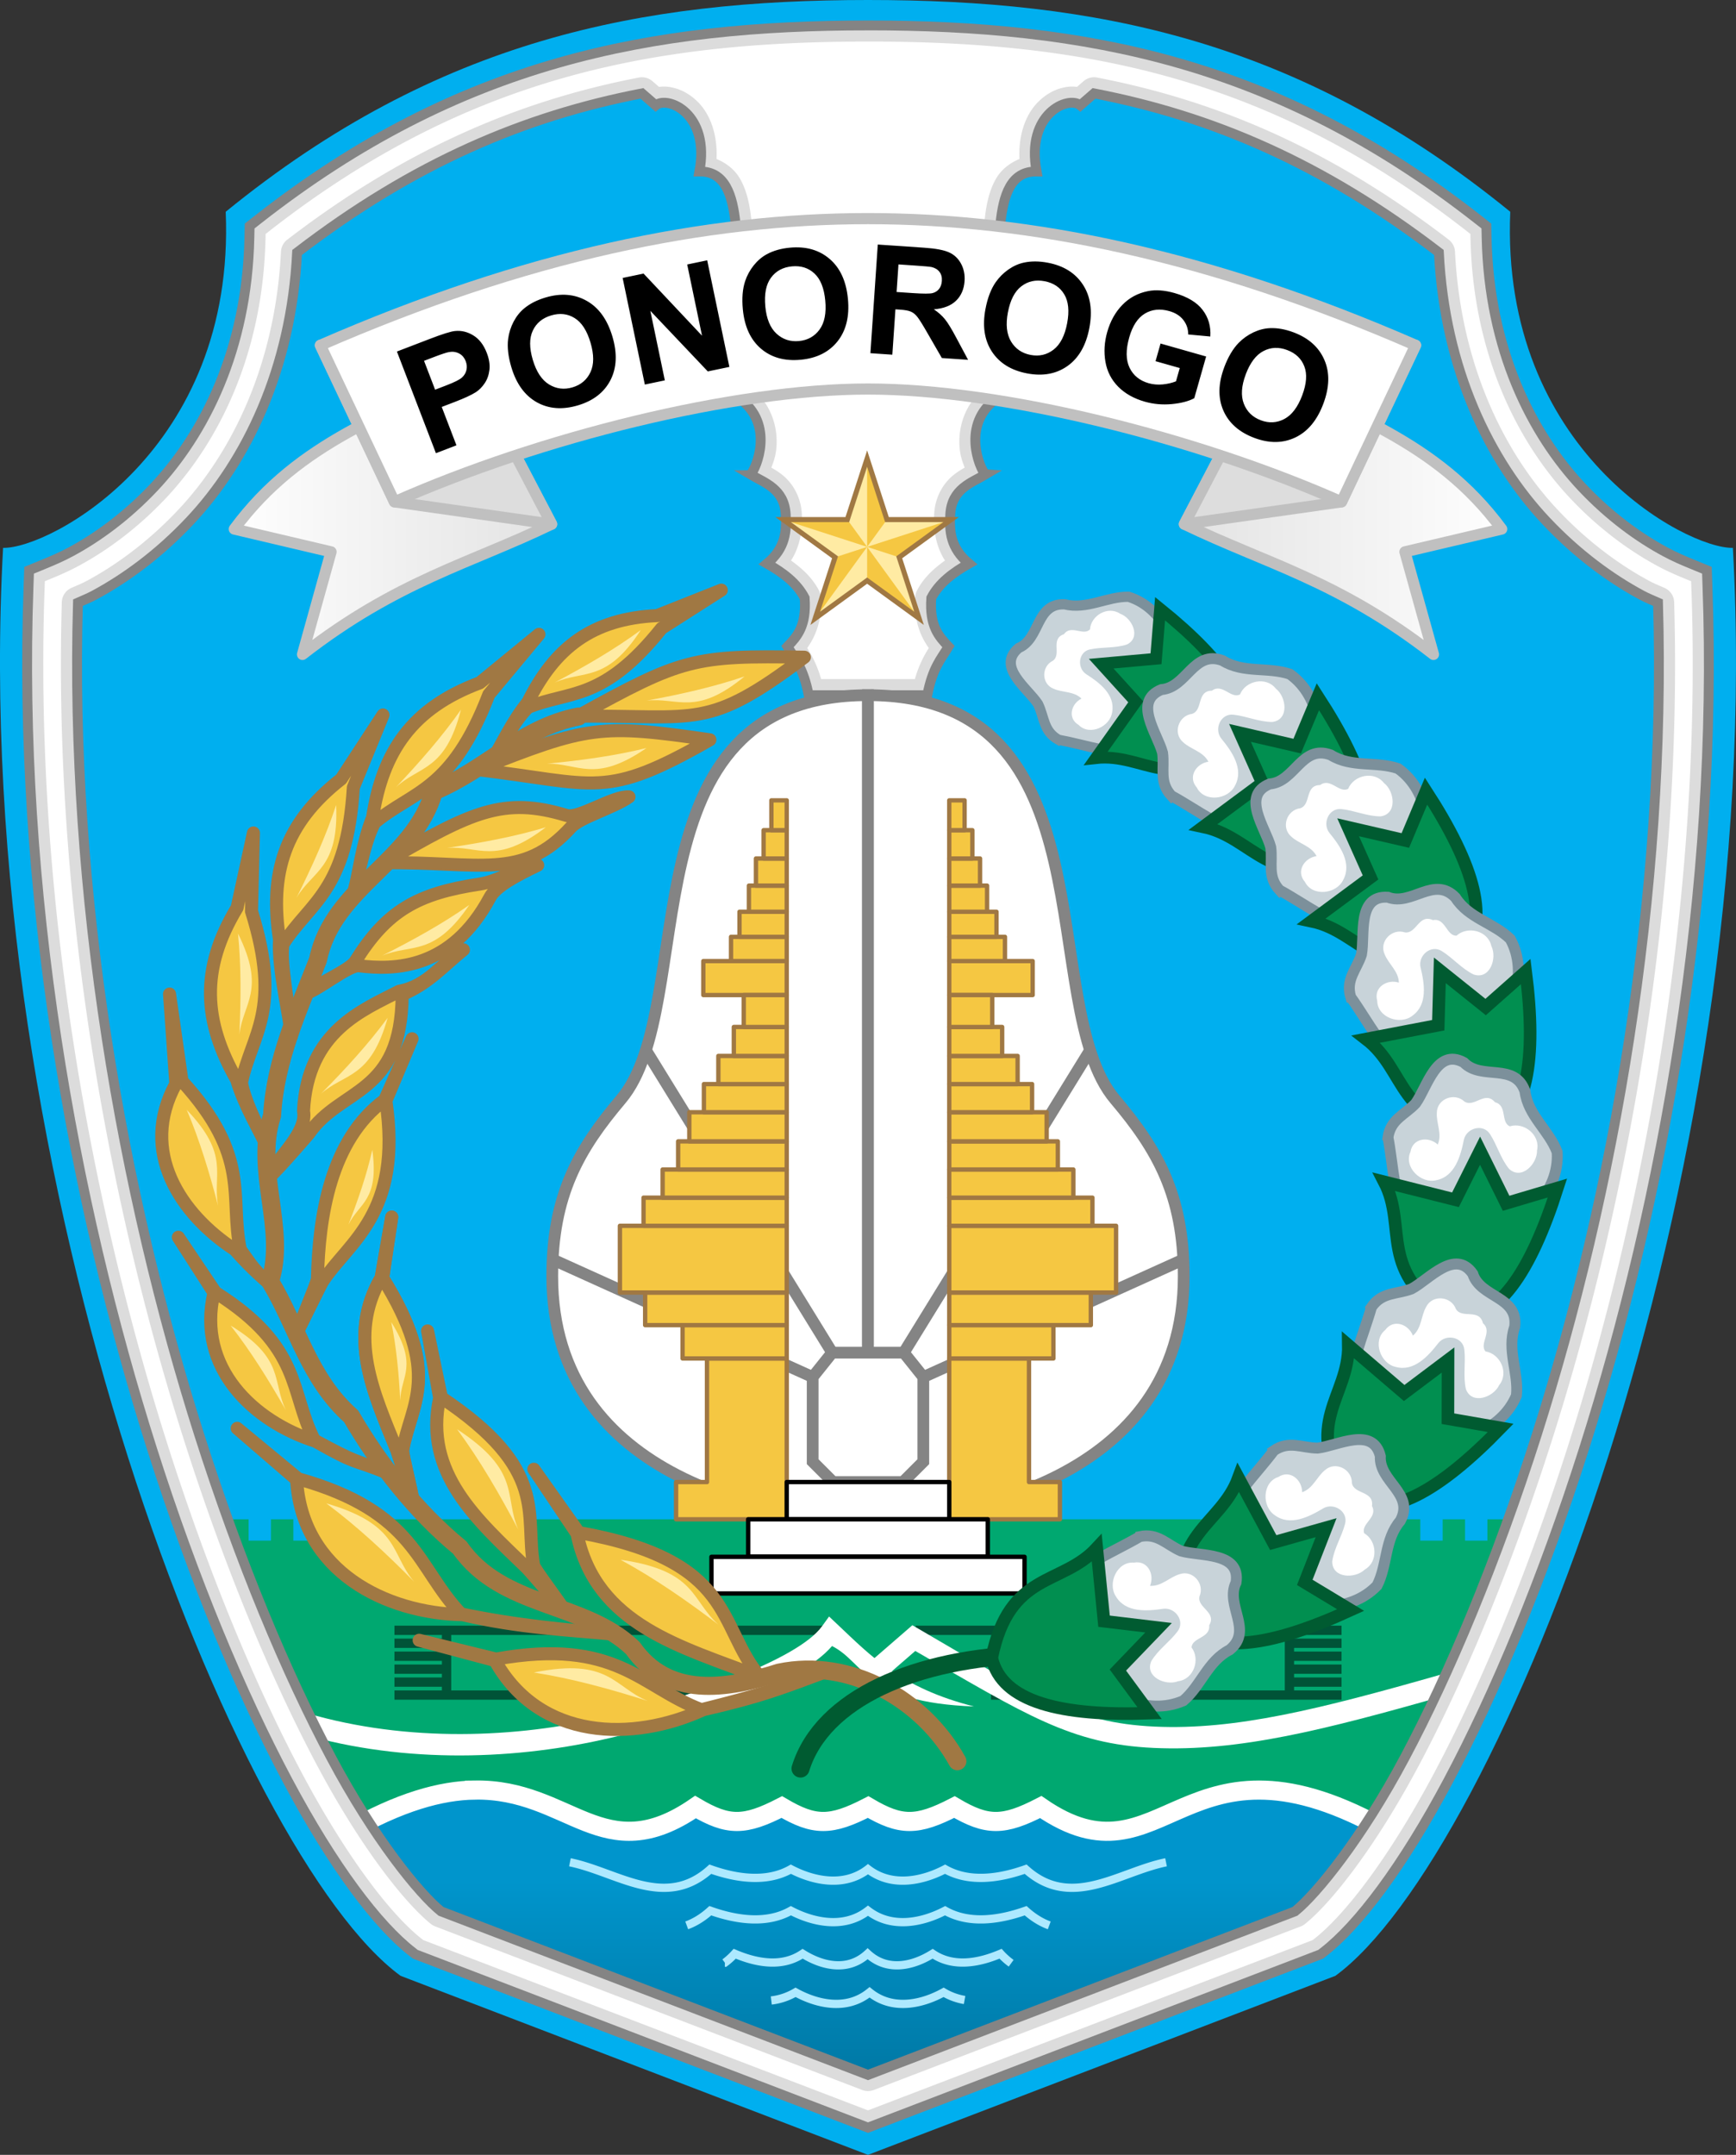 <?xml version="1.0" encoding="UTF-8" standalone="no"?>
<svg
   xmlns:dc="http://purl.org/dc/elements/1.1/"
   xmlns:cc="http://creativecommons.org/ns#"
   xmlns:rdf="http://www.w3.org/1999/02/22-rdf-syntax-ns#"
   xmlns:svg="http://www.w3.org/2000/svg"
   xmlns="http://www.w3.org/2000/svg"
   xmlns:xlink="http://www.w3.org/1999/xlink"
   xmlns:sodipodi="http://sodipodi.sourceforge.net/DTD/sodipodi-0.dtd"
   xmlns:inkscape="http://www.inkscape.org/namespaces/inkscape"
   width="399.628"
   height="495.987"
   viewBox="0 0 105.735 131.23"
   version="1.1"
   id="svg281"
   sodipodi:docname="Seal of Ponorogo Regency (1).svg"
   inkscape:version="1.0.1 (3bc2e813f5, 2020-09-07)">
  <rect x="0" y="0" width="105.735" height="131.23" fill="#333333" stroke="none"/>
  <sodipodi:namedview
     pagecolor="#ffffff"
     bordercolor="#666666"
     borderopacity="1"
     objecttolerance="10"
     gridtolerance="10"
     guidetolerance="10"
     inkscape:pageopacity="0"
     inkscape:pageshadow="2"
     inkscape:window-width="1366"
     inkscape:window-height="705"
     id="namedview283"
     showgrid="false"
     inkscape:zoom="0.90715071"
     inkscape:cx="273.47704"
     inkscape:cy="220.83214"
     inkscape:window-x="-8"
     inkscape:window-y="-8"
     inkscape:window-maximized="1"
     inkscape:current-layer="svg281" />
  <style
     id="style2"><![CDATA[.B{fill:#fff}.C{fill:#f5c742}.D{stroke:#005b31}.E{fill:#ffeba3}.F{fill:#c8d3d9}.G{stroke:#7c909b}.H{stroke-width:.665}.I{fill:#018f50}.J{stroke-width:.765}.K{stroke-linejoin:round}.L{stroke:#a07843}.M{stroke-width:.265}.N{fill-rule:evenodd}.O{opacity:.999}.P{stroke-width:.714}.Q{stroke-linecap:round}.R{stroke-width:.794}]]></style>
  <defs
     id="defs21">
    <linearGradient
       id="A"
       gradientUnits="userSpaceOnUse">
      <stop
         offset="0"
         stop-color="#fff"
         id="stop4" />
      <stop
         offset="1"
         stop-color="#dcdcdc"
         id="stop6" />
    </linearGradient>
    <linearGradient
       id="B"
       x1="396.852"
       y1="1038.55"
       x2="396.852"
       y2="973.866"
       gradientUnits="userSpaceOnUse"
       gradientTransform="matrix(0.265,0,0,0.265,-52.133,-143.553)">
      <stop
         offset="0"
         stop-color="#006c94"
         id="stop9" />
      <stop
         offset="1"
         stop-color="#0095cc"
         id="stop11" />
    </linearGradient>
    <linearGradient
       xlink:href="#A"
       id="C"
       x1="65.821"
       y1="174.944"
       x2="90.738"
       y2="174.944" />
    <linearGradient
       xlink:href="#A"
       id="D"
       x1="144.179"
       y1="174.944"
       x2="119.262"
       y2="174.944" />
    <path
       id="E"
       d="M95.194 226.284v7.525h-1.883v2.268h6.741v-2.268-7.525z" />
    <path
       id="F"
       d="M-13.936 237.13c-1.61.941-3.478 1.647-4.752 3.034-.923 1.65-.047 3.722 1.108 5.02 1.586 1.576 4.063 2.91 6.291 1.944 1.081-.917 1.487-2.418 2.821-3.099 1.467-1.189-.295-2.702.389-4.099.29-1.873-2.159-1.584-3.338-1.918-.892-.384-1.418-1.109-2.519-.883z" />
    <path
       id="G"
       d="M-16.56 237.83c-2.14 2.318-5.326 1.407-6.397 6.685.613 2.708 4.253 3.565 9.615 3.37l-1.933-2.627 2.478-2.577-3.321-.397z" />
    <path
       id="H"
       d="M-13.317 240.129c.291-.7-.146-1.569-.981-1.413-1.027-.084-1.63 1.269-1.093 2.066.591.99 1.892.893 2.877.746.733-.102 1.348.755.875 1.376-.487.644-1.185 1.115-1.6 1.811-.414.958.872 1.525 1.638 1.223.943-.117 1.365-1.323.813-2.055.036-.621 1.153-.561 1.074-1.346.479-.824-.749-1.065-.591-1.764.336-.768-.407-1.632-1.211-1.353-.628.186-1.096.752-1.8.709z" />
    <path
       id="I"
       d="M75.993 217.672l-.643 3.689c-2.085 3.568-.46 7.028.946 10.495.092.228.87 2.755.96 2.983.018-.232-.639-2.755-.6-2.972.499-2.828 2.442-4.588-1.218-10.487z" />
  </defs>
  <path
     d="M 52.867,0 C 39.105,0 26.684,2.355 13.747,12.897 14.362,27.436 3.004,33.435 0.188,33.364 c -2.136,38.931 14.354,79.762 24.209,86.962 l 28.47,10.904 28.469,-10.904 C 91.191,113.127 107.681,72.295 105.545,33.364 102.729,33.434 91.371,27.436 91.986,12.897 79.049,2.355 66.629,0 52.866,0 Z"
     fill="#00afef"
     id="path23" />
  <path
     d="m 16.505,92.524 v 1.301 h -1.363 v -1.301 h -2.856 c 2.087,5.879 4.349,11.056 6.564,15.22 a 57.67,57.67 0 0 0 2.236,3.846 H 84.65 c 0.733,-1.154 1.486,-2.437 2.236,-3.846 2.215,-4.164 4.477,-9.341 6.564,-15.22 h -2.856 v 1.301 h -1.363 v -1.301 h -1.363 v 1.301 H 86.505 V 92.524 H 19.231 v 1.301 h -1.364 v -1.301 z"
     fill="#00a870"
     class="N"
     id="path25" />
  <g
     id="g1313">
    <path
       d="m 28.908,109.013 c -2.034,0.033 -4.536,0.695 -7.82,2.581 1.928,3.033 3.72,5.146 4.95,6.097 l 26.83,10.275 26.83,-10.275 c 1.23,-0.953 3.024,-3.068 4.954,-6.104 -12.652,-7.257 -13.658,3.701 -21.262,-1.539 -2.277,1.171 -3.266,1.171 -5.257,0 -2.277,1.171 -3.266,1.171 -5.257,0 -2.277,1.171 -3.266,1.171 -5.257,0 -2.277,1.171 -3.266,1.171 -5.257,0 -5.633,3.882 -7.644,-1.128 -13.454,-1.035 z"
       fill="url(#B)"
       stroke="#ffffff"
       stroke-width="1.165"
       id="path27"
       style="fill:url(#B)" />
    <path
       d="m 34.713,113.412 c 2.863,0.58 5.774,2.928 8.551,0.421 1.544,0.547 3.404,0.849 4.907,0 1.255,0.658 3.178,1.168 4.696,0 1.519,1.168 3.441,0.658 4.696,0 1.503,0.849 3.362,0.547 4.907,0 2.778,2.507 5.689,0.159 8.551,-0.421 m -29.195,3.843 c 0.483,-0.178 0.962,-0.465 1.438,-0.894 1.544,0.547 3.404,0.849 4.907,0 1.255,0.658 3.178,1.168 4.696,0 1.519,1.168 3.441,0.658 4.696,0 1.503,0.849 3.362,0.547 4.907,0 0.476,0.429 0.956,0.716 1.438,0.894 m -19.758,2.273 a 4.33,4.33 0 0 0 0.601,-0.546 c 1.302,0.554 2.869,0.86 4.136,0 1.058,0.666 2.679,1.182 3.959,0 1.28,1.182 2.901,0.666 3.959,0 1.267,0.86 2.834,0.554 4.136,0 a 4.27,4.27 0 0 0 0.646,0.579 m -14.61,2.268 a 3.8,3.8 0 0 0 1.478,-0.498 c 1.205,0.666 3.051,1.182 4.509,0 1.458,1.182 3.304,0.666 4.509,0 0.404,0.24 0.834,0.39 1.277,0.468"
       stroke="#ade9ff"
       stroke-width="0.503"
       id="path29"
       style="fill:none" />
  </g>
  <g
     id="g1303">
    <path
       d="M 81.708,103.229 H 60.359 m 21.349,-0.789 h -3.172 m 3.172,-1.577 h -3.172 m 3.172,0.788 h -3.172"
       class="O"
       id="path31"
       style="fill:none;stroke:#005337;stroke-width:0.566" />
    <path
       d="m 81.708,100.074 h -3.172 m 3.172,-0.789 h -25.94 m 22.768,0 v 3.943 m -54.51,0.001 h 18.79"
       class="O"
       id="path33"
       style="fill:none;stroke:#005337;stroke-width:0.566" />
    <path
       d="m 24.026,102.44 h 3.172 m -3.172,-1.577 h 3.172 m -3.172,0.788 h 3.172 m -3.172,-1.577 h 3.172 m -3.172,-0.789 h 27.026 m -23.854,0 v 3.943"
       class="O"
       id="path35"
       style="fill:none;stroke:#005337;stroke-width:0.566" />
  </g>
  <g
     class="B"
     id="g45"
     transform="translate(-52.133,-143.553)">
    <path
       d="m 102.629,241.998 -0.434,0.6 c -1.463,2.026 -8.099,4.397 -13.639,5.629 -5.54,1.232 -12.213,1.407 -18.301,-0.516 l -0.393,1.24 c 6.368,2.011 13.245,1.819 18.975,0.545 5.396,-1.2 11.919,-3.299 13.973,-5.701 2.023,1.023 1.984,3.438 8.647,3.68 -4.475,-1.125 -6.333,-3.129 -8.289,-4.969 z"
       id="path41" />
    <path
       d="m 107.703,242.529 -2.395,2.076 0.852,0.982 1.721,-1.492 c 6.716,3.867 9.472,5.677 14.529,5.906 5.178,0.234 10.409,-1.099 17.807,-3.205 l -0.355,-1.252 c -7.38,2.102 -12.477,3.381 -17.391,3.158 -4.914,-0.223 -7.492,-1.929 -14.365,-5.939 z"
       id="path43" />
  </g>
  <g
     id="g1240">
    <path
       d="m 52.867,1.549 c -13.204,0 -24.852,2.184 -37.101,11.775 l -0.561,0.44 -0.016,0.711 C 15.046,21.279 12.45,26.413 9.382,29.672 7.701,31.458 5.916,32.743 4.314,33.604 3.74,33.912 3.237,34.127 2.666,34.362 l -0.895,0.367 -0.033,0.965 c -0.674,18.505 2.688,37.369 7.533,52.582 2.519,7.91 5.411,14.829 8.254,20.174 2.785,5.235 5.496,8.803 7.594,10.427 l 0.174,0.137 27.574,10.558 27.575,-10.559 0.174,-0.137 c 2.098,-1.624 4.809,-5.192 7.594,-10.427 2.843,-5.345 5.734,-12.263 8.254,-20.174 4.845,-15.214 8.207,-34.077 7.533,-52.582 l -0.033,-0.965 -0.895,-0.367 c -0.571,-0.235 -1.075,-0.45 -1.648,-0.758 -1.602,-0.861 -3.388,-2.146 -5.068,-3.932 -3.068,-3.259 -5.664,-8.393 -5.807,-15.197 L 90.53,13.763 89.969,13.323 C 77.719,3.732 66.071,1.548 52.867,1.548 Z m -13.769,4.138 0.837,0.727 c 0.713,-0.608 3.334,0.496 2.663,4.03 1.56,-0.024 2.024,1.414 2.208,3.225 l 0.596,10.9 c 1.787,1.708 0.473,4.31 0.296,4.32 0.871,0.518 2.07,0.873 2.157,2.444 0.057,1.03 -0.007,2.043 -1.138,2.989 0.948,0.541 1.805,1.159 2.294,2.093 0.12,1.714 -0.459,2.346 -1.049,2.962 0.46,0.774 0.959,1.256 1.294,2.961 h 3.611 3.61 c 0.336,-1.705 0.835,-2.187 1.294,-2.961 -0.59,-0.616 -1.169,-1.248 -1.049,-2.962 0.489,-0.934 1.347,-1.552 2.294,-2.093 -1.131,-0.946 -1.195,-1.959 -1.138,-2.989 0.087,-1.571 1.286,-1.926 2.157,-2.444 -0.177,-0.011 -1.491,-2.612 0.296,-4.32 l 0.596,-10.9 c 0.184,-1.811 0.648,-3.249 2.208,-3.225 -0.671,-3.534 1.95,-4.638 2.663,-4.03 l 0.837,-0.727 c 7.124,1.375 13.878,4.219 21.002,9.688 0.356,7.114 3.1,12.709 6.529,16.351 1.913,2.032 3.949,3.511 5.83,4.522 0.366,0.196 0.662,0.307 0.989,0.453 0.519,17.784 -2.713,35.999 -7.383,50.664 -2.471,7.759 -5.308,14.533 -8.043,19.674 -2.613,4.912 -5.363,8.295 -6.687,9.361 L 52.867,126.361 26.861,116.4 c -1.325,-1.066 -4.074,-4.449 -6.687,-9.361 C 17.439,101.899 14.602,95.125 12.131,87.365 7.461,72.7 4.229,54.484 4.748,36.701 5.075,36.554 5.371,36.444 5.737,36.248 7.618,35.237 9.654,33.759 11.567,31.726 14.996,28.083 17.74,22.488 18.096,15.375 25.22,9.906 31.975,7.062 39.098,5.687 Z"
       fill="#dcdcdc"
       stroke="#848484"
       stroke-width="0.6"
       id="path47" />
    <path
       d="m 52.867,2.531 c -13.096,0 -24.427,2.117 -36.496,11.566 l -0.194,0.152 -0.005,0.246 C 16.024,21.538 13.329,26.911 10.098,30.344 8.34,32.211 6.473,33.558 4.779,34.468 4.162,34.8 3.618,35.031 3.04,35.269 L 2.731,35.396 2.72,35.727 c -0.668,18.364 2.674,37.135 7.487,52.251 2.504,7.861 5.377,14.733 8.185,20.011 2.748,5.165 5.457,8.663 7.328,10.112 l 0.064,0.05 27.083,10.369 27.084,-10.37 0.056,-0.044 c 1.879,-1.454 4.588,-4.952 7.335,-10.117 2.808,-5.278 5.681,-12.15 8.185,-20.011 4.814,-15.115 8.156,-33.887 7.487,-52.248 l -0.011,-0.333 -0.307,-0.126 c -0.579,-0.238 -1.123,-0.47 -1.74,-0.802 -1.693,-0.91 -3.561,-2.257 -5.319,-4.124 -3.231,-3.433 -5.926,-8.806 -6.074,-15.849 V 14.495 L 89.558,14.249 89.364,14.097 89.363,14.096 C 77.295,4.648 65.963,2.53 52.868,2.53 Z M 39.082,4.706 a 0.98,0.98 0 0 1 0.659,0.24 l 0.397,0.345 a 2.31,2.31 0 0 1 0.817,0.04 c 0.536,0.117 1.058,0.398 1.514,0.841 0.76,0.739 1.243,1.963 1.173,3.512 0.613,0.246 1.128,0.673 1.428,1.197 0.462,0.805 0.615,1.727 0.713,2.689 a 0.98,0.98 0 0 1 0.004,0.045 l 0.58,10.608 c 0.866,1.055 1.033,2.326 0.892,3.285 -0.057,0.388 -0.171,0.677 -0.278,0.971 0.23,0.132 0.473,0.277 0.719,0.483 0.57,0.476 1.079,1.287 1.136,2.317 0.045,0.825 -0.039,1.889 -0.657,2.856 0.66,0.474 1.283,1.023 1.703,1.824 a 0.98,0.98 0 0 1 0.11,0.387 c 0.102,1.45 -0.346,2.445 -0.828,3.119 a 6.96,6.96 0 0 1 0.847,1.891 h 2.856 2.857 a 6.96,6.96 0 0 1 0.847,-1.891 c -0.483,-0.674 -0.93,-1.669 -0.828,-3.119 a 0.98,0.98 0 0 1 0.11,-0.387 c 0.42,-0.802 1.044,-1.35 1.703,-1.824 -0.619,-0.967 -0.703,-2.031 -0.657,-2.856 0.057,-1.03 0.565,-1.841 1.136,-2.317 0.246,-0.205 0.488,-0.35 0.719,-0.483 -0.106,-0.294 -0.221,-0.583 -0.278,-0.971 -0.141,-0.958 0.026,-2.23 0.892,-3.285 l 0.58,-10.608 a 0.98,0.98 0 0 1 0.004,-0.045 c 0.098,-0.962 0.251,-1.884 0.713,-2.689 0.3,-0.523 0.815,-0.951 1.428,-1.197 -0.071,-1.549 0.412,-2.773 1.173,-3.512 0.456,-0.443 0.979,-0.724 1.514,-0.841 a 2.31,2.31 0 0 1 0.817,-0.04 l 0.397,-0.345 a 0.98,0.98 0 0 1 0.829,-0.223 c 7.257,1.401 14.183,4.322 21.414,9.873 a 0.98,0.98 0 0 1 0.383,0.73 c 0.344,6.888 2.999,12.26 6.263,15.728 1.838,1.952 3.791,3.368 5.58,4.329 0.305,0.164 0.565,0.261 0.926,0.423 a 0.98,0.98 0 0 1 0.579,0.867 c 0.523,17.922 -2.727,36.226 -7.429,50.991 -2.487,7.809 -5.341,14.629 -8.112,19.837 -2.659,4.999 -5.341,8.379 -6.938,9.665 a 0.98,0.98 0 0 1 -0.265,0.152 l -26.006,9.961 a 0.98,0.98 0 0 1 -0.703,0 l -26.006,-9.961 a 0.98,0.98 0 0 1 -0.265,-0.152 C 24.647,115.88 21.965,112.5 19.306,107.501 16.536,102.293 13.681,95.474 11.194,87.664 6.492,72.9 3.242,54.595 3.765,36.673 a 0.98,0.98 0 0 1 0.579,-0.867 c 0.361,-0.162 0.621,-0.259 0.926,-0.423 1.789,-0.962 3.742,-2.377 5.58,-4.329 3.264,-3.468 5.918,-8.84 6.263,-15.728 a 0.98,0.98 0 0 1 0.383,-0.73 C 24.727,9.044 31.653,6.123 38.91,4.723 a 0.98,0.98 0 0 1 0.171,-0.018 z"
       class="B"
       id="path49" />
  </g>
  <g
     id="g1290">
    <g
       stroke="#c0c0c0"
       stroke-width="0.679"
       class="K"
       id="g61"
       transform="translate(-52.133,-143.553)">
      <path
         d="m 80.803,166.054 4.929,9.42 c -4.963,2.4 -9.395,3.438 -15.175,7.933 l 1.74,-6.247 -5.896,-1.388 c 4.032,-5.462 9.457,-6.894 14.402,-9.718 z"
         fill="url(#C)"
         id="path51"
         style="fill:url(#C)" />
      <path
         d="m 71.647,164.579 4.511,9.536 9.574,1.359 -4.929,-9.42 z"
         fill="#dddddd"
         id="path53" />
      <path
         d="m 129.197,166.054 -4.929,9.42 c 4.963,2.4 9.395,3.438 15.175,7.933 l -1.74,-6.247 5.896,-1.388 c -4.032,-5.462 -9.457,-6.894 -14.402,-9.718 z"
         fill="url(#D)"
         id="path55"
         style="fill:url(#D)" />
      <path
         d="m 138.353,164.579 -4.511,9.536 -9.574,1.359 4.929,-9.42 z"
         fill="#dddddd"
         id="path57" />
      <path
         d="m 105,156.867 c -9.895,0 -20.773,2.229 -33.353,7.713 l 4.511,9.536 c 8.898,-3.944 20.69,-6.872 28.842,-6.872 8.152,0 19.944,2.928 28.842,6.872 l 4.511,-9.536 c -12.58,-5.483 -23.458,-7.713 -33.353,-7.713 z"
         class="B"
         id="path59" />
    </g>
    <path
       d="m 26.551,27.599 -2.376,-6.191 2.006,-0.77 q 1.14,-0.438 1.522,-0.478 0.586,-0.065 1.125,0.266 0.537,0.327 0.821,1.066 0.219,0.57 0.161,1.038 -0.058,0.468 -0.293,0.815 -0.232,0.341 -0.534,0.539 -0.414,0.26 -1.263,0.586 l -0.815,0.313 0.896,2.336 z m -0.724,-5.624 0.674,1.757 0.684,-0.263 q 0.739,-0.284 0.951,-0.476 0.212,-0.193 0.272,-0.453 0.064,-0.262 -0.041,-0.537 -0.13,-0.338 -0.412,-0.481 -0.283,-0.143 -0.608,-0.082 -0.24,0.044 -0.916,0.303 z m 5.316,0.381 q -0.288,-0.971 -0.194,-1.717 0.073,-0.55 0.331,-1.047 0.263,-0.498 0.654,-0.817 0.519,-0.428 1.296,-0.658 1.405,-0.417 2.505,0.205 1.104,0.621 1.565,2.173 0.457,1.539 -0.121,2.66 -0.579,1.116 -1.98,1.532 -1.418,0.421 -2.511,-0.193 -1.094,-0.619 -1.545,-2.137 z m 1.31,-0.436 q 0.321,1.08 0.985,1.491 0.664,0.407 1.431,0.179 0.768,-0.228 1.094,-0.924 0.33,-0.702 10e-4,-1.808 -0.324,-1.093 -0.966,-1.488 -0.637,-0.396 -1.43,-0.16 -0.794,0.236 -1.117,0.926 -0.325,0.686 10e-4,1.783 z m 6.822,1.499 -1.352,-6.492 1.275,-0.266 3.56,3.782 -0.903,-4.336 1.218,-0.254 1.352,6.492 -1.315,0.274 -3.499,-3.689 0.882,4.234 z m 5.969,-4.579 q -0.096,-1.009 0.141,-1.722 0.177,-0.526 0.527,-0.963 0.354,-0.438 0.799,-0.676 0.592,-0.32 1.398,-0.396 1.459,-0.138 2.419,0.684 0.964,0.822 1.117,2.434 0.152,1.599 -0.632,2.586 -0.784,0.983 -2.238,1.121 -1.473,0.14 -2.427,-0.674 -0.955,-0.818 -1.104,-2.395 z m 1.369,-0.175 q 0.106,1.121 0.679,1.653 0.573,0.527 1.37,0.452 0.797,-0.076 1.252,-0.696 0.459,-0.625 0.35,-1.773 -0.108,-1.135 -0.66,-1.646 -0.548,-0.511 -1.372,-0.433 -0.824,0.078 -1.275,0.693 -0.451,0.611 -0.343,1.75 z m 6.401,2.844 0.449,-6.616 2.812,0.191 q 1.061,0.072 1.527,0.285 0.471,0.209 0.729,0.684 0.258,0.475 0.218,1.062 -0.051,0.745 -0.521,1.202 -0.471,0.453 -1.35,0.52 0.416,0.282 0.675,0.604 0.264,0.322 0.69,1.126 l 0.72,1.346 -1.598,-0.109 -0.868,-1.505 Q 56.035,19.492 55.859,19.281 55.683,19.065 55.476,18.978 55.269,18.887 54.809,18.856 L 54.538,18.838 54.35,21.6 Z m 1.595,-3.727 0.988,0.067 q 0.961,0.065 1.206,0 0.245,-0.065 0.394,-0.254 0.149,-0.189 0.169,-0.487 0.023,-0.334 -0.144,-0.549 -0.162,-0.22 -0.483,-0.296 -0.161,-0.034 -0.973,-0.089 l -1.043,-0.071 z m 5.415,1.027 q 0.189,-0.995 0.615,-1.614 0.317,-0.455 0.774,-0.778 0.462,-0.322 0.956,-0.426 0.658,-0.142 1.453,0.009 1.44,0.274 2.132,1.331 0.697,1.058 0.394,2.649 -0.3,1.578 -1.327,2.308 -1.027,0.726 -2.462,0.453 -1.453,-0.276 -2.143,-1.324 -0.689,-1.052 -0.393,-2.607 z m 1.364,0.213 q -0.21,1.107 0.192,1.777 0.403,0.666 1.19,0.816 0.787,0.15 1.396,-0.319 0.615,-0.473 0.83,-1.606 0.213,-1.12 -0.176,-1.765 -0.384,-0.644 -1.197,-0.799 -0.813,-0.155 -1.417,0.311 -0.603,0.461 -0.817,1.585 z m 8.993,2.974 0.305,-1.075 2.776,0.789 -0.722,2.541 q -0.516,0.277 -1.371,0.358 -0.85,0.078 -1.638,-0.146 -1.001,-0.284 -1.626,-0.914 -0.624,-0.634 -0.777,-1.519 -0.152,-0.89 0.109,-1.808 0.283,-0.996 0.921,-1.652 0.638,-0.656 1.56,-0.84 0.704,-0.143 1.618,0.116 1.188,0.338 1.711,1.027 0.529,0.686 0.471,1.62 l -1.347,-0.124 q -10e-4,-0.508 -0.299,-0.884 -0.292,-0.379 -0.849,-0.538 -0.844,-0.24 -1.497,0.153 -0.648,0.394 -0.947,1.447 -0.323,1.136 0.02,1.849 0.344,0.709 1.162,0.942 0.405,0.115 0.854,0.073 0.455,-0.045 0.811,-0.188 l 0.23,-0.809 z m 4.186,0.363 q 0.357,-0.948 0.883,-1.485 0.39,-0.394 0.896,-0.634 0.51,-0.238 1.015,-0.256 0.672,-0.027 1.43,0.258 1.372,0.516 1.873,1.677 0.505,1.162 -0.066,2.677 -0.566,1.503 -1.703,2.046 -1.136,0.539 -2.503,0.024 -1.384,-0.521 -1.884,-1.671 -0.498,-1.154 0.06,-2.636 z m 1.307,0.444 q -0.397,1.054 -0.116,1.784 0.283,0.725 1.032,1.007 0.749,0.282 1.43,-0.075 0.687,-0.36 1.093,-1.44 0.402,-1.067 0.129,-1.769 -0.268,-0.7 -1.043,-0.992 -0.775,-0.292 -1.45,0.063 -0.673,0.351 -1.077,1.422 z"
       id="path63" />
    <g
       id="g1261">
      <g
         transform="matrix(1.161,0,0,1.161,-69.09,-167.62)"
         id="g101">
        <path
           d="m 101.013,171.871 2.385,1.758 -10e-4,0.004"
           class="E"
           id="path65" />
        <path
           d="m 103.982,171.866 -2.984,-0.006 0.015,0.011 2.384,1.762 -0.871,2.93 0.019,-0.012 2.45,-1.762 0.004,-0.004 2.476,1.671 -0.002,-0.005 -0.911,-2.849 h 0.001 l 2.435,-1.738 0.004,-0.003 -2.975,0.006 h -0.007 l -1.021,-2.915 -0.004,0.014 -1.011,2.897 z"
           class="B"
           id="path67" />
        <path
           d="m 104.999,168.952 -0.004,0.014 v 4.147 l 1.033,-1.246 h -0.007 z"
           class="C"
           id="path69" />
        <g
           class="E"
           id="g75">
          <path
             d="m 101.013,171.871 2.385,1.758 -10e-4,0.004 1.598,-0.517 v -0.003 z"
             id="path71" />
          <path
             d="m 104.994,173.112 v -4.147 l -1.011,2.897 1.008,1.25 z"
             id="path73" />
        </g>
        <path
           d="m 103.982,171.866 -2.984,-0.006 0.015,0.011 3.979,1.241 -1.008,-1.25 z"
           class="C"
           id="path77" />
        <path
           d="m 109.002,171.86 -2.975,0.006 -1.03,1.243 4.001,-1.246 z"
           class="E"
           id="path79" />
        <path
           d="m 104.994,173.112 v 0 l 1.569,0.489 2.435,-1.738 -4.001,1.246 z"
           class="C"
           id="path81" />
        <path
           d="m 106.563,173.601 -1.569,-0.489 v 0.003 l 2.478,3.335 -0.911,-2.849 z"
           class="E"
           id="path83" />
        <g
           class="C"
           id="g89">
          <path
             d="m 104.994,174.788 0.004,-0.004 2.476,1.671 -0.002,-0.005 -2.478,-3.335 z"
             id="path85" />
          <path
             d="m 103.396,173.633 -0.871,2.93 0.019,-0.012 2.442,-3.432 z"
             id="path87" />
        </g>
        <path
           d="m 102.544,176.55 2.45,-1.762 v -1.672 l -0.008,0.003 z"
           class="E"
           id="path91" />
        <g
           class="N"
           id="g97">
          <path
             d="m 105,168.43 -1.04,3.201 h -3.366 l 2.723,1.978 -1.04,3.201 2.723,-1.979 2.723,1.979 -1.04,-3.201 2.723,-1.978 h -3.366 z"
             class="C"
             id="path93" />
          <path
             d="m 105,168.43 -1.04,3.201 1.04,1.431 -4.406,-1.431 2.723,1.978 1.683,-0.547 -2.723,3.748 2.723,-1.979 v -1.769 l 2.723,3.748 -1.04,-3.201 -1.683,-0.547 4.406,-1.431 h -3.366 l -1.04,1.431 z"
             class="E"
             id="path95" />
        </g>
        <path
           d="m 100.594,171.631 h 3.366 l 1.04,-3.201 1.04,3.201 h 3.366 l -2.723,1.978 1.04,3.201 -2.723,-1.979 -2.723,1.979 1.04,-3.201 z"
           fill="none"
           class="L M"
           id="path99" />
      </g>
    </g>
  </g>
  <g
     id="g1395">
    <g
       stroke="#848484"
       class="P"
       id="g113"
       transform="translate(-52.133,-143.553)">
      <g
         class="B"
         id="g109">
        <path
           d="m 105,185.89 v 50.187 c -5.342,0 -19.231,-2.227 -19.231,-14.808 0,-4.946 1.624,-7.734 4.183,-10.76 4.876,-5.765 -0.031,-24.62 15.048,-24.62 z"
           id="path103" />
        <path
           d="m 105,185.89 v 50.187 c 5.342,0 19.231,-2.227 19.231,-14.808 0,-4.946 -1.624,-7.734 -4.183,-10.76 -4.876,-5.765 0.031,-24.62 -15.048,-24.62 z"
           id="path105" />
        <path
           d="m 102.82,225.928 -1.19,1.487 v 5.154 l 1.239,1.239 h 2.131 2.131 l 1.239,-1.239 v -5.154 l -1.19,-1.487 H 105 Z"
           id="path107" />
      </g>
      <path
         d="m 101.63,227.416 -15.837,-7.16 m 17.026,5.672 -11.346,-18.416 m 27.054,0.001 -11.346,18.416 m 1.19,1.487 15.837,-7.16"
         fill="none"
         id="path111" />
    </g>
    <g
       transform="matrix(-1,0,0,1,157.867,-143.553)"
       class="C K L M N"
       id="g149">
      <use
         xlink:href="#E"
         id="use115"
         x="0"
         y="0"
         width="100%"
         height="100%" />
      <path
         d="m 93.707,224.251 h 6.344 v 2.032 h -6.344 z"
         id="path117" />
      <path
         d="m 91.427,222.269 h 8.624 v 1.983 h -8.624 z"
         id="path119" />
      <path
         d="m 89.89,218.205 h 10.161 v 4.064 H 89.89 Z"
         id="path121" />
      <path
         d="m 91.33,216.49 h 8.721 v 1.714 H 91.33 Z m 3.64,-14.407 h 5.081 v 2.068 H 94.97 Z"
         id="path123" />
      <path
         d="m 96.657,200.607 h 3.394 v 1.476 h -3.394 z"
         id="path125" />
      <path
         d="m 97.174,199.08 h 2.877 v 1.528 h -2.877 z"
         id="path127" />
      <path
         d="m 97.747,197.486 h 2.304 v 1.593 h -2.304 z"
         id="path129" />
      <path
         d="m 98.175,195.836 h 1.876 v 1.651 h -1.876 z"
         id="path131" />
      <path
         d="m 98.641,194.112 h 1.41 v 1.724 h -1.41 z"
         id="path133" />
      <path
         d="m 99.116,192.294 h 0.935 v 1.817 h -0.935 z m -6.623,22.482 h 7.559 v 1.714 h -7.559 z"
         id="path135" />
      <path
         d="m 93.436,213.062 h 6.615 v 1.714 h -6.615 z"
         id="path137" />
      <path
         d="m 94.117,211.287 h 5.934 v 1.775 h -5.934 z"
         id="path139" />
      <path
         d="m 95.006,209.573 h 5.045 v 1.714 h -5.045 z"
         id="path141" />
      <path
         d="m 95.886,207.859 h 4.165 v 1.714 h -4.165 z"
         id="path143" />
      <path
         d="m 96.828,206.095 h 3.223 v 1.764 h -3.223 z"
         id="path145" />
      <path
         d="m 97.434,204.151 h 2.617 v 1.945 h -2.617 z"
         id="path147" />
    </g>
    <g
       class="K N M"
       id="g193"
       transform="translate(-52.133,-143.553)">
      <g
         class="C L"
         id="g185">
        <use
           xlink:href="#E"
           id="use151"
           x="0"
           y="0"
           width="100%"
           height="100%" />
        <path
           d="m 93.707,224.251 h 6.344 v 2.032 h -6.344 z"
           id="path153" />
        <path
           d="m 91.427,222.269 h 8.624 v 1.983 h -8.624 z"
           id="path155" />
        <path
           d="m 89.89,218.205 h 10.161 v 4.064 H 89.89 Z"
           id="path157" />
        <path
           d="m 91.33,216.49 h 8.721 v 1.714 H 91.33 Z m 3.64,-14.407 h 5.081 v 2.068 H 94.97 Z"
           id="path159" />
        <path
           d="m 96.657,200.607 h 3.394 v 1.476 h -3.394 z"
           id="path161" />
        <path
           d="m 97.174,199.08 h 2.877 v 1.528 h -2.877 z"
           id="path163" />
        <path
           d="m 97.747,197.486 h 2.304 v 1.593 h -2.304 z"
           id="path165" />
        <path
           d="m 98.175,195.836 h 1.876 v 1.651 h -1.876 z"
           id="path167" />
        <path
           d="m 98.641,194.112 h 1.41 v 1.724 h -1.41 z"
           id="path169" />
        <path
           d="m 99.116,192.294 h 0.935 v 1.817 h -0.935 z m -6.623,22.482 h 7.559 v 1.714 h -7.559 z"
           id="path171" />
        <path
           d="m 93.436,213.062 h 6.615 v 1.714 h -6.615 z"
           id="path173" />
        <path
           d="m 94.117,211.287 h 5.934 v 1.775 h -5.934 z"
           id="path175" />
        <path
           d="m 95.006,209.573 h 5.045 v 1.714 h -5.045 z"
           id="path177" />
        <path
           d="m 95.886,207.859 h 4.165 v 1.714 h -4.165 z"
           id="path179" />
        <path
           d="m 96.828,206.095 h 3.223 v 1.764 h -3.223 z"
           id="path181" />
        <path
           d="m 97.434,204.151 h 2.617 v 1.945 h -2.617 z"
           id="path183" />
      </g>
      <g
         stroke="#000000"
         class="B"
         id="g191">
        <path
           d="m 100.051,233.809 v 2.268 h 9.898 v -2.268 z"
           id="path187" />
        <path
           d="m 97.703,236.077 v 2.268 h 14.593 v -2.268 z m -2.237,2.286 v 2.233 h 19.068 v -2.233 z"
           id="path189" />
      </g>
    </g>
  </g>
  <g
     id="g1407">
    <g
       class="K L"
       id="g267"
       transform="translate(-52.133,-143.553)">
      <path
         d="m 110.444,250.81 c -2.078,-3.762 -6.527,-6.309 -10.867,-5.395 -3.229,1.026 -6.745,1.564 -8.902,-1.498 -2.973,-2.845 -7.95,-2.415 -10.534,-6.114 -2.671,-2.192 -4.946,-5.119 -6.619,-7.996 -2.583,-2.29 -3.269,-5.46 -4.942,-8.223 1.032,-3.189 -0.988,-6.746 0.125,-10.098 0.195,-3.402 1.607,-6.419 2.797,-9.481 0.899,-4.434 5.848,-5.991 7.062,-10.262 3.257,-1.365 5.296,-3.856 8.798,-4.555"
         fill="none"
         stroke-width="1.1"
         class="Q"
         id="path259" />
      <g
         class="C R"
         id="g265">
        <path
           d="m 66.58,230.538 3.717,3.073 c 7.183,2.015 7.195,5.375 9.913,8.228 3.52,0.734 6.431,0.96 9.412,1.245 -2.993,-0.287 -5.797,-0.385 -9.313,-1.195 -4.692,-0.097 -9.793,-2.636 -10.111,-8.228 z m -3.585,-11.638 2.261,3.364 c 5.307,3.339 4.514,6.05 6.023,8.997 2.661,1.432 2.153,1.071 4.487,2.012 -2.343,-0.946 -1.779,-0.456 -4.419,-1.948 -3.757,-1.199 -7.262,-4.463 -6.182,-9.045 z m 4.574,-24.621 -0.118,4.769 c 1.888,6.042 0.014,7.46 -0.612,10.444 0.235,1.179 0.807,2.228 1.55,3.915 -0.367,-0.886 -1.355,-2.451 -1.84,-4.091 -2.014,-3.539 -2.251,-6.719 0.027,-10.486 z m 17.391,-12.095 -3.053,3.666 c -2.27,5.909 -4.619,5.857 -6.963,7.809 -0.547,1.07 -0.751,2.248 -1.215,4.032 0.262,-0.922 0.459,-2.763 1.096,-4.35 0.617,-4.025 2.405,-6.665 6.53,-8.204 z m 2.352,4.985 c 6.346,-3.515 7.086,-3.708 13.814,-3.593 -5.93,4.472 -6.471,3.529 -13.814,3.593 z m -9.65,56.275 4.685,1.145 c 7.343,-1.318 8.819,1.701 12.508,3.084 3.488,-0.874 4.875,-1.308 7.682,-2.352 -2.818,1.046 -4.054,1.549 -7.571,2.353 -4.265,1.958 -9.963,1.896 -12.686,-2.998 z m 6.986,-10.416 2.629,3.925 c 1.145,5.608 6.41,6.888 11.145,8.727 -2.634,-3.149 -1.448,-7.09 -11.04,-8.797 z m -6.473,-8.422 0.735,4.079 c -0.983,4.607 2.287,7.425 5.305,10.35 0.199,0.192 2.113,2.435 2.308,2.629 -0.072,-0.247 -1.845,-2.54 -1.887,-2.78 -0.557,-3.129 0.988,-5.817 -5.617,-10.218 z"
           id="path261" />
        <use
           xlink:href="#I"
           id="use263"
           x="0"
           y="0"
           width="100%"
           height="100%" />
      </g>
    </g>
    <path
       d="m 23.709,79.144 c -0.328,-0.644 -0.988,0.38 -0.678,0.808 0.316,0.46 0.235,1.024 0.37,1.542 0.32,0.601 -0.47,0.814 -0.381,1.379 0.102,0.73 0.869,-0.105 1.077,0.614 -0.001,0.604 0.972,0.698 0.979,0.079 -0.109,-0.662 -0.025,-1.402 -0.406,-1.975 l -0.929,-2.294 -0.02,-0.075 z"
       class="E"
       id="path269" />
    <g
       class="C K L R"
       id="g275"
       transform="translate(-52.133,-143.553)">
      <use
         xlink:href="#I"
         id="use271"
         x="0"
         y="0"
         width="100%"
         height="100%" />
      <path
         d="m 77.23,206.813 -1.666,3.728 c -3.328,2.45 -4.013,7.147 -4.096,10.887 -0.005,0.246 -1.169,2.91 -1.177,3.154 0.109,-0.206 1.381,-2.817 1.502,-3.002 1.578,-2.399 4.867,-4.121 3.843,-10.987 z m -14.772,-2.723 0.759,5.299 c 4.228,4.631 2.882,7.015 3.552,10.258 0.704,0.985 0.873,1.346 2.25,2.506 -0.701,-0.624 -1.465,-1.223 -2.587,-2.497 -3.303,-2.155 -5.848,-5.971 -3.589,-10.101 z m 13.002,-16.996 -1.806,4.416 c -0.383,6.319 -2.639,6.977 -4.285,9.545 -0.199,1.185 0.408,3.782 0.503,5.623 -0.028,-0.958 -0.841,-4.186 -0.712,-5.891 -0.625,-4.024 0.284,-7.08 3.753,-9.791 z m 20.606,-7.602 -3.634,2.321 c -3.58,4.476 -5.585,3.78 -8.136,4.816 -0.765,0.773 -1.265,1.734 -2.156,3.147 0.48,-0.724 1.157,-2.26 2.142,-3.455 1.641,-3.307 3.905,-5.092 7.874,-5.278 z m -14.853,10.932 c 6.74,-2.684 7.498,-2.783 14.157,-1.818 -6.447,3.686 -6.866,2.682 -14.157,1.818 z m -5.691,5.672 c 5.314,-3.102 7.258,-4.053 11.127,-2.881 0.728,0.22 2.839,-1.202 3.795,-1.135 -0.887,0.642 -2.986,1.247 -3.532,1.848 -2.985,3.286 -5.577,2.087 -11.39,2.168 z m -4.758,7.953 c 0.56,-0.51 2.678,-1.415 3.01,-1.948 1.917,-3.087 3.784,-4.136 7.567,-4.706 1.122,-0.169 2.023,-0.859 3.542,-1.152 -1.266,0.612 -2.534,1.261 -2.907,1.959 -2.35,4.396 -5.825,4.435 -7.983,4.167 -0.599,-0.074 -2.526,1.507 -3.228,1.681 z m -2.4,11.273 c 0.757,-1.372 2.503,-2.805 2.255,-4.114 0.241,-4.867 3.647,-6.157 5.824,-7.286 1.804,-0.339 2.561,-1.702 3.916,-2.528 -1.198,0.966 -2.139,2.065 -3.73,2.726 -0.036,6.169 -3.743,5.646 -5.687,8.475 0,0 -2.676,3.123 -2.577,2.726 z"
         id="path273" />
    </g>
    <path
       d="m 32.514,101.854 c 4.613,-0.932 4.877,0.903 6.945,1.735 -2.315,-0.734 -4.63,-1.372 -6.945,-1.735 z M 19.872,91.552 c 4.518,1.318 3.899,3.066 5.343,4.763 -1.709,-1.726 -3.462,-3.366 -5.343,-4.763 z M 14.049,80.727 c 3.304,2.003 2.522,3.403 3.36,5.15 -1.04,-1.823 -2.129,-3.58 -3.36,-5.15 z M 11.374,67.588 c 2.672,2.79 1.554,3.94 1.91,5.845 -0.532,-2.03 -1.129,-4.01 -1.91,-5.845 z m 3.122,-10.736 c 1.719,3.46 0.31,4.224 0.082,6.149 0.097,-2.096 0.117,-4.164 -0.082,-6.149 z m 5.978,-7.828 c 0.17,3.86 -1.429,3.987 -2.417,5.655 0.938,-1.877 1.794,-3.759 2.417,-5.655 z m 7.601,-5.804 c -0.955,3.743 -2.522,3.403 -3.95,4.713 1.442,-1.525 2.805,-3.079 3.95,-4.713 z M 39.03,38.369 c -2.103,3.24 -3.479,2.416 -5.251,3.2 1.854,-0.983 3.644,-2.018 5.251,-3.2 z m 6.317,2.825 c -2.98,2.459 -4.044,1.259 -5.97,1.474 2.064,-0.38 4.082,-0.83 5.97,-1.474 z m -5.971,4.36 c -3.18,2.194 -4.137,0.907 -6.075,0.956 2.089,-0.202 4.138,-0.477 6.075,-0.956 z m -6.134,4.827 c -3.067,2.348 -4.087,1.111 -6.02,1.255 2.076,-0.305 4.109,-0.681 6.02,-1.255 z m -4.658,4.73 c -2.17,3.196 -3.528,2.344 -5.316,3.091 1.874,-0.945 3.685,-1.943 5.316,-3.091 z m -4.975,6.876 c -1.041,3.72 -2.6,3.343 -4.058,4.62 1.477,-1.491 2.876,-3.013 4.058,-4.62 z m 14.187,33.002 c 4.66,0.662 4.296,2.48 5.967,3.954 -1.937,-1.465 -3.906,-2.839 -5.967,-3.954 z m -9.955,-7.948 c 3.939,2.576 2.838,4.068 3.727,6.112 -1.133,-2.148 -2.333,-4.228 -3.727,-6.112 z m -4.012,-6.528 c 1.674,2.678 0.583,3.277 0.548,4.772 -0.085,-1.627 -0.23,-3.232 -0.548,-4.772 z M 22.677,70.019 c 0.426,3.129 -0.815,3.227 -1.461,4.576 0.591,-1.519 1.118,-3.041 1.461,-4.576 z"
       class="E"
       id="path277" />
  </g>
  <g
     id="g1347">
    <path
       d="m 48.758,107.703 c 1.314,-4.266 7.034,-6.751 14.027,-6.939"
       fill="none"
       stroke-width="1.1"
       class="D K Q"
       id="path195" />
    <g
       transform="matrix(-0.708,-0.615,0.615,-0.708,-91.238,204.366)"
       id="g203">
      <use
         xlink:href="#F"
         class="F G H"
         id="use197"
         x="0"
         y="0"
         width="100%"
         height="100%" />
      <use
         xlink:href="#G"
         class="D I J"
         id="use199"
         x="0"
         y="0"
         width="100%"
         height="100%" />
      <use
         xlink:href="#H"
         class="B"
         id="use201"
         x="0"
         y="0"
         width="100%"
         height="100%" />
    </g>
    <g
       transform="rotate(-120.878,-24.801,118.61)"
       id="g211">
      <use
         xlink:href="#F"
         class="F G H"
         id="use205"
         x="0"
         y="0"
         width="100%"
         height="100%" />
      <use
         xlink:href="#G"
         class="D I J"
         id="use207"
         x="0"
         y="0"
         width="100%"
         height="100%" />
      <use
         xlink:href="#H"
         class="B"
         id="use209"
         x="0"
         y="0"
         width="100%"
         height="100%" />
    </g>
    <g
       transform="rotate(-120.878,-19.877,119.616)"
       id="g219">
      <use
         xlink:href="#F"
         class="F G H"
         id="use213"
         x="0"
         y="0"
         width="100%"
         height="100%" />
      <use
         xlink:href="#G"
         class="D I J"
         id="use215"
         x="0"
         y="0"
         width="100%"
         height="100%" />
      <use
         xlink:href="#H"
         class="B"
         id="use217"
         x="0"
         y="0"
         width="100%"
         height="100%" />
    </g>
    <g
       transform="rotate(-95.175,-46.407,104.985)"
       id="g227">
      <use
         xlink:href="#F"
         class="F G H"
         id="use221"
         x="0"
         y="0"
         width="100%"
         height="100%" />
      <use
         xlink:href="#G"
         class="D I J"
         id="use223"
         x="0"
         y="0"
         width="100%"
         height="100%" />
      <use
         xlink:href="#H"
         class="B"
         id="use225"
         x="0"
         y="0"
         width="100%"
         height="100%" />
    </g>
    <g
       transform="rotate(-70.2,-84.121,83.141)"
       id="g235">
      <use
         xlink:href="#F"
         class="F G H"
         id="use229"
         x="0"
         y="0"
         width="100%"
         height="100%" />
      <use
         xlink:href="#G"
         class="D I J"
         id="use231"
         x="0"
         y="0"
         width="100%"
         height="100%" />
      <use
         xlink:href="#H"
         class="B"
         id="use233"
         x="0"
         y="0"
         width="100%"
         height="100%" />
    </g>
    <g
       transform="rotate(-43.765,-161.306,37.026)"
       id="g243">
      <use
         xlink:href="#F"
         class="F G H"
         id="use237"
         x="0"
         y="0"
         width="100%"
         height="100%" />
      <use
         xlink:href="#G"
         class="D I J"
         id="use239"
         x="0"
         y="0"
         width="100%"
         height="100%" />
      <use
         xlink:href="#H"
         class="B"
         id="use241"
         x="0"
         y="0"
         width="100%"
         height="100%" />
    </g>
    <g
       transform="matrix(0.924,-0.384,0.384,0.924,-0.595,-136.117)"
       id="g251">
      <use
         xlink:href="#F"
         class="F G H"
         id="use245"
         x="0"
         y="0"
         width="100%"
         height="100%" />
      <use
         xlink:href="#G"
         class="D I J"
         id="use247"
         x="0"
         y="0"
         width="100%"
         height="100%" />
      <use
         xlink:href="#H"
         class="B"
         id="use249"
         x="0"
         y="0"
         width="100%"
         height="100%" />
    </g>
    <use
       xlink:href="#F"
       x="135.495"
       class="F G H"
       id="use253"
       y="0"
       width="100%"
       height="100%"
       transform="translate(-52.133,-143.553)" />
    <use
       xlink:href="#G"
       x="135.495"
       class="D I J"
       id="use255"
       y="0"
       width="100%"
       height="100%"
       transform="translate(-52.133,-143.553)" />
    <use
       xlink:href="#H"
       x="135.495"
       class="B"
       id="use257"
       y="0"
       width="100%"
       height="100%"
       transform="translate(-52.133,-143.553)" />
  </g>
</svg>
